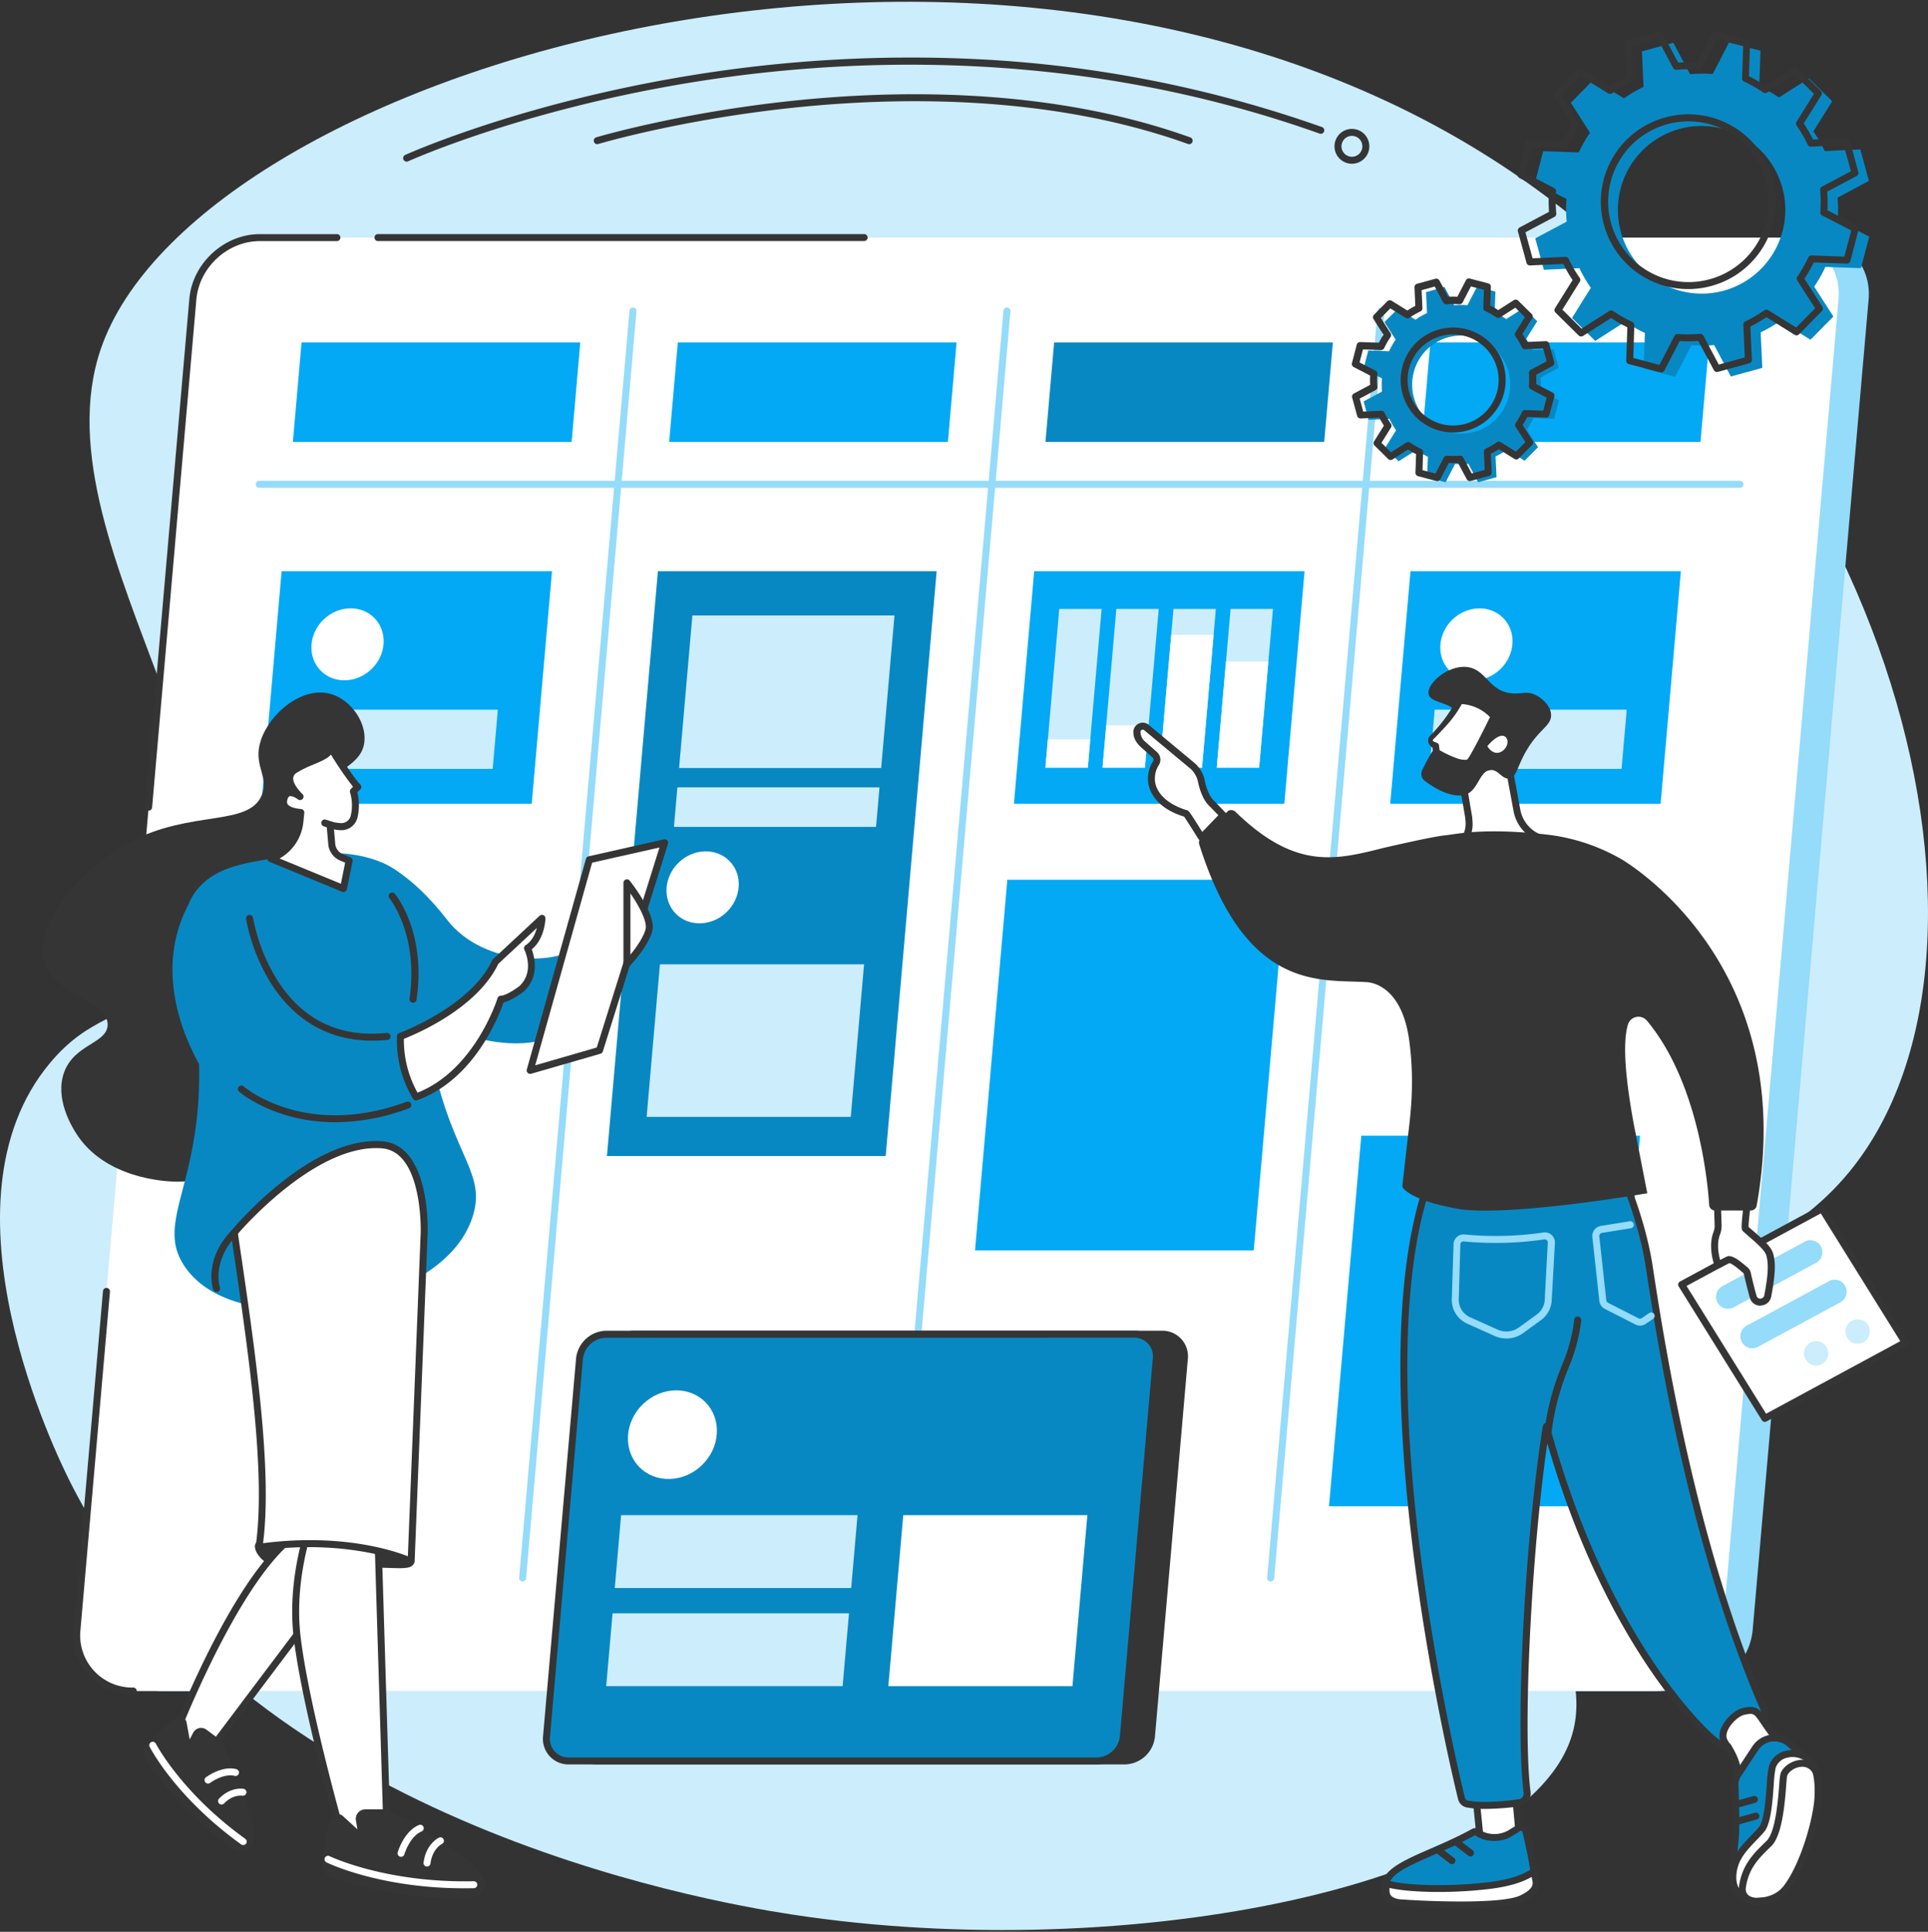 <svg width="525" height="526" fill="none" xmlns="http://www.w3.org/2000/svg"><rect width="100%" height="100%" fill="#333333" stroke="none"/><path d="M44.142 267.21C84.321 226.298 8.62 150.097 27.443 95.035 52.783 20.908 258.95-42.65 397.665 38.05c116.196 67.586 156.546 219.704 105.778 281.186-15.18 18.407-34.093 23.296-58.926 42.544-23.1 17.901-25.7 22.474-27.364 25.586-16.446 30.741 18.122 57.725 11.171 84.127-10.987 41.659-120.852 63.886-212.727 49.787-24.777-3.795-150.328-25.934-196.503-117.778-3.574-7.109-37.383-75.765-5.566-113.963 11.031-13.271 19.906-11.417 30.614-22.329Z" fill="#CCEDFB"/><path d="M493.507 64.698H78.971c-9.273 0-17.446 7.515-18.255 16.788L29.159 443.655c-.81 9.273 6.053 16.787 15.326 16.787h414.537c9.273 0 17.445-7.514 18.255-16.787l31.557-362.17c.803-9.272-6.054-16.787-15.327-16.787Z" fill="#95DBFA"/><path d="M485.314 64.698H70.777c-9.273 0-17.446 7.515-18.249 16.788L20.971 443.655c-.81 9.273 6.053 16.787 15.326 16.787h414.537c9.273 0 17.445-7.514 18.249-16.787l31.557-362.17c.809-9.272-6.053-16.787-15.326-16.787Z" fill="#fff"/><path d="M40.478 220.713h-.082a.93.93 0 0 1-.646-.335.94.94 0 0 1-.214-.696L51.554 81.404C52.4 71.669 61.042 63.75 70.75 63.75H91.79a.95.95 0 0 1 0 1.898H70.776c-8.792-.013-16.54 7.14-17.306 15.92L41.42 219.846a.94.94 0 0 1-.942.867ZM235.3 65.635H102.918a.949.949 0 1 1 0-1.898H235.3a.949.949 0 1 1 0 1.898ZM36.297 461.392a16.105 16.105 0 0 1-12.155-5.239 16.096 16.096 0 0 1-4.12-12.579l8.02-92.034a.952.952 0 1 1 1.898.165l-8.027 92.033a14.203 14.203 0 0 0 8.507 14.605 14.193 14.193 0 0 0 5.877 1.151.949.949 0 0 1 0 1.898Z" fill="#353535"/><path d="M473.804 132.816H70.589a.949.949 0 0 1 0-1.898h403.215a.948.948 0 1 1 0 1.898Z" fill="#95DBFA"/><path d="M244.156 430.606h-.089a.942.942 0 0 1-.86-1.025l30.045-344.97a.955.955 0 0 1 1.031-.867.951.951 0 0 1 .867 1.03l-30.039 344.94a.95.95 0 0 1-.955.892ZM345.993 430.606h-.082a.937.937 0 0 1-.821-.657.936.936 0 0 1-.039-.368l30.07-344.97a.955.955 0 0 1 1.031-.867.951.951 0 0 1 .867 1.03l-30.058 344.94a.955.955 0 0 1-.968.892ZM142.316 430.606h-.082a.945.945 0 0 1-.867-1.025l30.045-344.97a.95.95 0 0 1 1.031-.867.95.95 0 0 1 .867 1.03l-30.052 344.94a.944.944 0 0 1-.942.892Z" fill="#95DBFA"/><path d="M258.123 120.311h-75.904l2.359-27.053h75.898l-2.353 27.053Z" fill="#03A9F4"/><path d="M360.588 120.311h-75.904l2.359-27.053h75.904l-2.359 27.053Z" fill="#0888C2"/><path d="M155.658 120.311H79.754l2.36-27.053h75.897l-2.353 27.053ZM463.05 120.311h-75.898l2.353-27.053h75.904l-2.359 27.053ZM437.792 410.15h-75.897l8.792-100.921h75.904l-8.799 100.921ZM341.402 340.47h-75.898l8.792-100.927h75.898l-8.792 100.927ZM144.792 218.859h-73.62l5.516-63.336h73.626l-5.522 63.336Z" fill="#03A9F4"/><path d="M101.126 182.22c4.085-3.911 4.491-10.117.906-13.862-3.585-3.745-9.803-3.61-13.888.301-4.086 3.911-4.492 10.117-.907 13.862 3.585 3.745 9.803 3.61 13.889-.301Z" fill="#fff"/><path d="M134.159 209.353H81.867l1.404-16.111h52.292l-1.404 16.111Z" fill="#CCEDFB"/><path d="M452.189 218.859h-73.627l5.523-63.336h73.62l-5.516 63.336Z" fill="#03A9F4"/><path d="M408.52 182.229c4.086-3.911 4.492-10.118.907-13.862-3.585-3.745-9.803-3.611-13.889.3-4.085 3.911-4.491 10.118-.906 13.863 3.585 3.745 9.803 3.61 13.888-.301Z" fill="#fff"/><path d="M441.557 209.353h-52.291l1.404-16.111h52.285l-1.398 16.111Z" fill="#CCEDFB"/><path d="M241.177 314.783h-75.904l13.878-159.26h75.904l-13.878 159.26Z" fill="#0888C2"/><path d="M239.948 209.118h-55.03l3.618-41.532h55.03l-3.618 41.532ZM238.55 225.147h-55.03l.936-10.759h55.03l-.936 10.759Z" fill="#CCEDFB"/><path d="M197.821 248.389c4.086-3.911 4.491-10.117.907-13.862-3.585-3.745-9.804-3.61-13.889.301-4.086 3.911-4.491 10.117-.907 13.862 3.585 3.745 9.804 3.61 13.889-.301Z" fill="#fff"/><path d="M231.669 304.106h-55.587l3.618-41.539h55.587l-3.618 41.539Z" fill="#CCEDFB"/><path d="M349.725 218.859h-73.627l5.515-63.336h73.627l-5.515 63.336Z" fill="#03A9F4"/><path d="M296.216 209.024h-11.544l3.77-43.221h11.537l-3.763 43.221ZM311.76 209.024h-11.537l3.763-43.221h11.538l-3.764 43.221ZM327.315 209.024h-11.538l3.764-43.221h11.537l-3.763 43.221ZM342.862 209.024h-11.538l3.77-43.221h11.538l-3.77 43.221Z" fill="#CCEDFB"/><path d="M296.216 209.024h-11.544l.67-7.698h11.544l-.67 7.698ZM311.76 209.024h-11.537l1.005-11.538h11.538l-1.006 11.538ZM327.315 209.024h-11.538l3.15-36.162h11.538l-3.15 36.162ZM342.862 209.024h-11.538l2.518-28.888h11.537l-2.517 28.888Z" fill="#fff"/><path d="M76.314 309.887c-6.28 4.889-15.572 12.113-28.767 11.841-2.094-.044-19.134-.633-26.971-13.385-1.031-1.676-5.731-9.31-3.1-16.414 2.802-7.59 11.418-7.774 11.829-12.65.544-6.503-14.466-8.04-17.218-17.319-2.98-10.038 9.419-25.422 23.296-32.727 16.756-8.799 32.342-4.074 35.922-12.778 2.074-5.06-2.568-8.077-.253-14.959 2.473-7.331 11.518-15.08 19.513-12.385 5.06 1.72 9.147 7.47 8.672 12.695-.563 6.401-7.52 7.369-11.461 13.011-10.02 14.384 16.332 35.182 11.386 62.374-3.157 17.42-17.509 28.546-22.848 32.696Z" fill="#353535"/><path d="M103.915 234.85s7.996 2.846 17.838 15.598 32.012 13.46 39.179 4.7c7.167-8.761 6.382-11.177 6.382-11.177l2.619 7.508s-2.1 37.825-36.232 32c-7.021-1.202-17.078-3.435-21.24-7.072-15.971-14.055-8.546-41.557-8.546-41.557Z" fill="#0888C2"/><path d="M118.581 292.492c-7.666-31.253 2.05-44.422-8.944-54.081-10.057-8.856-27.483-5.978-35.023-4.738-8.552 1.404-15.636 2.568-20.456 7.995a14.928 14.928 0 0 0-2.809 4.555c-9.21 17.331-1.746 35.232 2.86 43.499.758 33.145-12.367 43.107-3.726 55.384 9.355 13.284 32.486 12.651 44.631 9.982 4.263-.93 28.148-6.68 33.607-23.891 3.573-11.284-4.504-15.712-10.14-38.705Z" fill="#0888C2"/><path d="M109.054 282.195s19.697-7.18 25.852-20.311l12.682-11.816s-.183 5.693-3.947 8.097c0 0 3.232 6.509-1.537 11 0 0-3.58 2.846-5.693 2.897 0 0-6.243 20.513-23.106 26.623a29.997 29.997 0 0 1-4.251-16.49Z" fill="#fff"/><path d="M113.284 299.634a.933.933 0 0 1-.791-.43 30.63 30.63 0 0 1-4.39-17.078.954.954 0 0 1 .633-.842c.196-.069 19.412-7.204 25.301-19.823a.966.966 0 0 1 .215-.291l12.682-11.816a.951.951 0 0 1 1.45.192.948.948 0 0 1 .144.529c0 .24-.221 5.598-3.732 8.406.728 1.974 2.17 7.382-2.049 11.386l-.063.051c-.355.278-3.264 2.53-5.579 3.017-1.189 3.51-7.806 20.962-23.505 26.648a.922.922 0 0 1-.316.051Zm-3.309-16.775a29.384 29.384 0 0 0 3.72 14.656c15.661-6.192 21.727-25.529 21.79-25.731a.96.96 0 0 1 .886-.671c1.309-.031 3.795-1.638 5.111-2.663 4.149-3.947 1.423-9.627 1.309-9.867a.953.953 0 0 1 .342-1.221c1.739-1.101 2.619-3.081 3.061-4.706l-10.512 9.798c-5.782 12.088-22.291 19.071-25.707 20.405ZM91.299 305.567c-16.56 0-26.086-8.223-26.212-8.337a.947.947 0 0 1-.076-1.341.952.952 0 0 1 1.34-.075c.165.145 16.788 14.415 44.474 4.143a.944.944 0 0 1 .673.089.946.946 0 0 1-.04 1.688 57.82 57.82 0 0 1-20.16 3.833ZM101.36 283.353c-14.46 0-22.879-8.223-27.49-15.491a50.825 50.825 0 0 1-6.863-17.647.96.96 0 1 1 1.898-.291 49.772 49.772 0 0 0 6.616 16.971c6.901 10.835 16.927 15.667 29.786 14.358a.956.956 0 0 1 1.044.854.956.956 0 0 1-.854 1.044 44.172 44.172 0 0 1-4.137.202Z" fill="#353535"/><path d="m160.478 234.091-16.111 57.358 18.888-5.459 17.742-56.516-20.519 4.617Z" fill="#fff"/><path d="M144.365 292.398a.95.95 0 0 1-.911-1.208l16.105-57.358a.96.96 0 0 1 .708-.671l20.519-4.617a.97.97 0 0 1 .911.284.937.937 0 0 1 .203.924l-17.743 56.523a.947.947 0 0 1-.632.632l-18.888 5.459a.96.96 0 0 1-.272.032Zm16.87-57.51-15.497 55.176 16.762-4.845 17.078-54.461-18.343 4.13Z" fill="#353535"/><path d="M170.711 262.479s4.851-5.104 5.971-9.153c1.12-4.048-5.971-12.954-5.971-12.954v22.107Z" fill="#fff"/><path d="M170.714 263.428a.98.98 0 0 1-.347-.07.954.954 0 0 1-.601-.879v-22.107a.955.955 0 0 1 1.695-.595c.753.949 7.356 9.419 6.142 13.808-1.177 4.226-5.997 9.33-6.199 9.545a.947.947 0 0 1-.69.298Zm.949-20.178v16.686c1.461-1.79 3.467-4.542 4.112-6.863.575-2.106-1.797-6.458-4.112-9.823ZM112.461 273.011h-.139a.955.955 0 0 1-.803-1.082c2.53-17.458-5.396-27.249-5.472-27.344a.954.954 0 0 1 1.48-1.208c.355.423 8.571 10.544 5.896 28.837a.951.951 0 0 1-.962.797ZM112.72 425.147c0 3.72-8.647.222-19.52 2.625-15.814 3.492-23.79-3.048-23.79-6.761s11.885-2.594 23.062-2.594c11.177 0 20.248 3.011 20.248 6.73Z" fill="#353535"/><path d="M103.34 415.273 55.438 478.9l-7.641-6.762s19.874-51.539 37.32-56.536l12.998-7.925 5.225 7.596Z" fill="#fff"/><path d="M55.44 479.849a.929.929 0 0 1-.633-.241l-7.634-6.755a.967.967 0 0 1-.26-1.057c.816-2.112 20.134-51.798 37.845-57.067l12.89-7.862a.94.94 0 0 1 1.265.272l5.207 7.59a.964.964 0 0 1 0 1.107l-47.921 63.633a.947.947 0 0 1-.633.373l-.126.007Zm-6.515-7.977 6.376 5.636 46.87-62.26-4.307-6.325-12.233 7.457a.908.908 0 0 1-.228.101c-15.826 4.555-34.17 49.585-36.478 55.391Z" fill="#353535"/><path d="M87.055 408.12s-8.502 18.014-6.123 37.762c2.378 19.748 12.24 54.17 12.24 54.17h12.239l-2.878-94.247-15.478 2.315Z" fill="#fff"/><path d="M105.409 501.001h-12.24a.95.95 0 0 1-.91-.684c-.095-.348-9.905-34.726-12.271-54.322-2.385-19.792 6.123-38.097 6.205-38.28a.962.962 0 0 1 .721-.538l15.478-2.296a.918.918 0 0 1 .747.209.929.929 0 0 1 .341.695l2.878 94.248a.964.964 0 0 1-.265.689.956.956 0 0 1-.684.279Zm-11.518-1.898h10.544l-2.821-92.192-13.916 2.069c-1.265 2.909-7.938 19.267-5.831 36.788 2.17 17.919 10.626 48.382 12.024 53.335Z" fill="#353535"/><path d="M131.241 510.622c-3.194-4.719-15.18-12.309-26.054-17.958H99.45a2.585 2.585 0 0 0-1.958.918 2.588 2.588 0 0 0-.572 2.087l.411 2.441-3.947-3.618a2.06 2.06 0 0 0-2.843.038c-.25.245-.434.55-.534.886-.918 3.048-2.1 7.913-2.006 12.555a3.47 3.47 0 0 0 2.075 3.106c4.194 1.847 21.013 6.496 38.047 5.769a3.971 3.971 0 0 0 1.992-.638 3.99 3.99 0 0 0 1.809-3.609 3.984 3.984 0 0 0-.683-1.977Z" fill="#353535"/><path d="M126.503 514.151c-22.872 0-36.902-6.718-37.509-7.015a.96.96 0 0 1-.547-.536.947.947 0 0 1 .61-1.262.956.956 0 0 1 .76.096c.151.07 15.3 7.306 39.172 6.794a.948.948 0 1 1 .038 1.897c-.86.019-1.702.026-2.524.026ZM109.201 505.581a.956.956 0 0 1-.911-1.215c.069-.228 1.682-5.693 5.769-7.445a.936.936 0 0 1 .726-.008.939.939 0 0 1 .52.508.943.943 0 0 1 .008.726.96.96 0 0 1-.508.52c-3.27 1.398-4.675 6.18-4.687 6.224a.953.953 0 0 1-.917.69ZM116.283 508.224h-.12a.942.942 0 0 1-.822-1.062c.632-5.061 4.029-6.731 4.174-6.8a.95.95 0 0 1 1.311 1.165.951.951 0 0 1-.482.543c-.12.063-2.625 1.366-3.125 5.332a.941.941 0 0 1-.936.822Z" fill="#fff"/><path d="m60.213 473.942-3.992-2.979a2.426 2.426 0 0 0-2-.423 2.44 2.44 0 0 0-1.617 1.251l-.956 1.828-.847-4.655a1.894 1.894 0 0 0-2.101-1.53c-.318.04-.62.159-.879.347a38.31 38.31 0 0 0-8.134 7.862 3.1 3.1 0 0 0-.183 3.34c2.005 3.574 11.53 15.946 24.105 24.593a3.567 3.567 0 0 0 5.58-2.777c.259-5.085-4.22-16.952-8.976-26.857Z" fill="#353535"/><path d="M66.219 502.38a.944.944 0 0 1-.55-.177c-17.711-12.746-24.631-26.016-24.916-26.567a.949.949 0 1 1 1.689-.866c.07.133 7.002 13.435 24.333 25.896a.947.947 0 0 1-.556 1.72v-.006ZM56.655 485.637a.93.93 0 0 1-.76-.373.957.957 0 0 1 .184-1.335c.177-.127 4.308-3.201 8.223-2.239a.952.952 0 0 1 .623.418.94.94 0 0 1 .126.74.95.95 0 0 1-1.198.682c-3.043-.746-6.585 1.898-6.623 1.898a.958.958 0 0 1-.575.209ZM60.289 491.33a.942.942 0 0 1-.633-.266.95.95 0 0 1 0-1.341c3.207-3.302 6.598-2.676 6.743-2.644a.95.95 0 0 1-.367 1.86c-.114 0-2.568-.418-5.01 2.106a.968.968 0 0 1-.733.285ZM70.514 421.289c2.966-20.279-1.898-53.006-6.737-85.67 0 0 21.21-25.365 40.217-23.898 12.284.943 11.487 23.898 11.487 23.898l-3.524 89.528s-15.813-7.445-41.443-3.858Z" fill="#fff"/><path d="M111.956 426.097a1.029 1.029 0 0 1-.405-.089c-.152-.076-15.889-7.28-40.88-3.795a.94.94 0 0 1-.804-.272.933.933 0 0 1-.265-.803c2.928-20.033-1.949-52.994-6.66-84.867l-.077-.532a.962.962 0 0 1 .209-.746c.88-1.056 21.74-25.751 41.013-24.239 13.049 1.006 12.398 23.904 12.366 24.878l-3.548 89.535a.945.945 0 0 1-.456.771.925.925 0 0 1-.493.159Zm-27.54-6.743c13.991 0 23.346 3.093 26.648 4.39l3.492-88.163c0-.215.632-22.05-10.614-22.917-17.16-1.328-36.611 20.336-39.135 23.246v.101c4.636 31.368 9.431 63.779 6.825 84.178a99.324 99.324 0 0 1 12.758-.835h.026Z" fill="#353535"/><path d="M58.95 351.767a.956.956 0 0 1-.898-.632c-.107-.329-2.65-8.135 5.06-16.162a.949.949 0 0 1 1.345-.028.95.95 0 0 1 .028 1.344c-6.907 7.198-4.636 14.163-4.617 14.232a.952.952 0 0 1-.268 1.022.95.95 0 0 1-.32.186c-.107.03-.218.043-.33.038Z" fill="#353535"/><path d="M97.41 214.28c-2.575-2.663-7.515-11.082-7.508-10.797.063 2.783-5.693 3.567-9.615 6.123-3.922 2.555 1.442 7.331 1.442 7.331s-3.858-3.068-4.497 1.037c-.373 2.378 2.435 3.106 4.687 3.283-.076.721-.164 1.6-.266 2.568a11.787 11.787 0 0 1-7.97 9.962l19.824 8.173 1.544-7.641-2.025-.835a4.434 4.434 0 0 1-2.694-3.441l-.48-5.459c.993.29 2.02.458 3.054.5a3.59 3.59 0 0 0 3.555-3.005 13.197 13.197 0 0 0-.26-6.585l1.209-1.214Z" fill="#fff"/><path d="M93.53 242.895a1.01 1.01 0 0 1-.361-.069l-19.798-8.172a.956.956 0 0 1-.59-.909.952.952 0 0 1 .647-.869 10.854 10.854 0 0 0 7.33-9.159l.165-1.632c-1.898-.272-3.232-.885-3.978-1.828a3.05 3.05 0 0 1-.633-2.441c.221-1.449.835-2.379 1.822-2.765.23-.089.474-.144.72-.164a5.581 5.581 0 0 1-.91-3.163 3.748 3.748 0 0 1 1.84-2.897 29.139 29.139 0 0 1 4.808-2.359c2.264-.943 4.428-1.834 4.377-2.954a.971.971 0 0 1 .677-.936c.733-.222.79-.133 2.252 2.182 1.568 2.48 4.49 7.091 6.211 8.856a.947.947 0 0 1 0 1.328l-.803.816c.53 2.129.568 4.35.114 6.496a4.524 4.524 0 0 1-4.479 3.795 10.105 10.105 0 0 1-1.999-.228l.361 4.156a3.487 3.487 0 0 0 2.113 2.644l2.024.835a.954.954 0 0 1 .569 1.063l-1.55 7.59a.957.957 0 0 1-.48.633.948.948 0 0 1-.45.151Zm-17.408-9.146 16.705 6.882 1.158-5.75-1.297-.531a5.395 5.395 0 0 1-3.27-4.175l-.487-5.522a.95.95 0 0 1 .335-.809.961.961 0 0 1 .854-.19c.908.275 1.848.433 2.796.468a2.645 2.645 0 0 0 2.638-2.233 12.226 12.226 0 0 0-.228-6.11.947.947 0 0 1 .228-.968l.575-.582a90.452 90.452 0 0 1-5.832-8.482l-.177-.285c-1 1.151-2.859 1.898-4.794 2.726a27.677 27.677 0 0 0-4.491 2.202 1.858 1.858 0 0 0-.993 1.454c-.12 1.601 1.847 3.745 2.53 4.371a.95.95 0 0 1-1.221 1.449c-.601-.468-1.765-1.069-2.334-.842-.405.159-.576.873-.633 1.266a1.178 1.178 0 0 0 .215.974c.506.632 1.816 1.081 3.612 1.22a.945.945 0 0 1 .848 1.044l-.26 2.568a12.793 12.793 0 0 1-6.477 9.855Z" fill="#353535"/><path d="M89.876 225.52a1.01 1.01 0 0 1-.303-.05l-1.449-.494a.935.935 0 0 1-.542-.486.95.95 0 0 1 .447-1.271.956.956 0 0 1 .728-.039l1.448.493a.953.953 0 0 1 .63 1.056.947.947 0 0 1-.94.791h-.019Z" fill="#353535"/><path d="m412.31 484.827 1.72 18.413a.878.878 0 0 1-.155.668.89.89 0 0 1-.585.357l-9.102.563a.776.776 0 0 1-.784-.74l-1.689-16.737 10.595-2.524Z" fill="#fff"/><path d="M404.142 505.776a1.726 1.726 0 0 1-1.682-1.569l-1.689-16.755a.94.94 0 0 1 .721-1.019l10.595-2.53a.944.944 0 0 1 .403-.01.948.948 0 0 1 .369.162.946.946 0 0 1 .392.683l1.727 18.413a1.932 1.932 0 0 1-.437 1.442 1.666 1.666 0 0 1-1.195.633l-9.096.569-.108-.019Zm-1.404-17.711 1.594 15.814 8.748-.544-1.619-17.319-8.723 2.049Z" fill="#353535"/><path d="M415.464 498.471c.633 2.176 1.898 8.305 2.41 12.018a4.616 4.616 0 0 1-3.346 5.111c-6.325 1.714-21.342 1.638-33.872 2.195-.86.038-2.442-.386-3.163-2.473-2.384-7.085 10.753-9.28 23.802-16.484a.74.74 0 0 1 .804.038l.563.385c2.264 1.449 6.028 1.449 8.33.057l2.6-1.568a1.257 1.257 0 0 1 1.114-.101 1.267 1.267 0 0 1 .758.822Z" fill="#0888C2"/><path d="M380.548 518.718a4.2 4.2 0 0 1-3.934-3.119c-1.942-5.762 4.598-8.608 12.872-12.214 3.498-1.518 7.457-3.245 11.385-5.408a1.72 1.72 0 0 1 1.822.101c.139.101.31.222.519.354a7.702 7.702 0 0 0 7.325.051l2.599-1.569a2.16 2.16 0 0 1 1.948-.164 2.22 2.22 0 0 1 1.316 1.467c.633 2.271 1.898 8.426 2.435 12.113a5.564 5.564 0 0 1-4.035 6.161c-4.795 1.303-14.2 1.582-24.163 1.898-3.302.101-6.717.202-9.918.348l-.171-.019Zm21.108-19.021c-3.954 2.176-7.919 3.903-11.424 5.434-8.438 3.669-13.15 5.939-11.834 9.861.632 1.803 1.897 1.841 2.201 1.828 3.219-.145 6.641-.247 9.956-.348 9.406-.278 19.14-.569 23.714-1.815a3.666 3.666 0 0 0 2.656-4.055c-.512-3.529-1.777-9.677-2.384-11.879a.302.302 0 0 0-.19-.208.293.293 0 0 0-.266 0l-2.593 1.575c-2.613 1.575-6.8 1.543-9.33-.076-.184-.101-.348-.215-.506-.317Z" fill="#353535"/><path d="M418.255 512.134v.132c.335 2.315-1.854 3.732-3.941 4.719-6.205 2.929-31.253 1.265-32.221 1.183h-.044c-.31 0-3.492 0-4.428-1.98a3.467 3.467 0 0 1-.228-.923 4.692 4.692 0 0 1 .082-1.594.753.753 0 0 1 .341-.49.752.752 0 0 1 .589-.092c4.649 1.195 15.51 1.587 26.358.392 7.211-.803 10.342-2.385 12.018-3.384a.754.754 0 0 1 .706-.04.756.756 0 0 1 .433.558c.126.437.227.956.335 1.519Z" fill="#fff"/><path d="M397.824 519.66c-7.337 0-14.377-.449-15.769-.543-.633 0-4.118-.057-5.256-2.531a4.214 4.214 0 0 1-.31-1.189 5.527 5.527 0 0 1 .101-1.897 1.735 1.735 0 0 1 .778-1.101c.193-.121.409-.201.634-.235a1.67 1.67 0 0 1 .675.033c4.282 1.1 14.858 1.606 26.016.366 6.838-.752 9.912-2.213 11.633-3.251a1.712 1.712 0 0 1 2.192.423c.168.213.284.462.338.728l.303 1.525v.164c.494 3.384-3.118 5.061-4.472 5.693-2.966 1.423-10.044 1.815-16.863 1.815Zm-15.775-2.441h.145c8.856.601 26.971 1.145 31.728-1.094 2.53-1.209 3.605-2.36 3.409-3.732l-.265-1.354c-1.898 1.113-5.257 2.606-12.177 3.378-11.221 1.265-21.936.74-26.496-.367-.057.36-.057.727 0 1.088.021.216.07.429.145.632.538 1.164 2.53 1.449 3.53 1.43l-.019.019ZM400.423 505.486a.93.93 0 0 1-.576-.196l-3.795-2.91a.951.951 0 0 1-.4-.633.942.942 0 0 1 .184-.725.95.95 0 0 1 1.032-.331.956.956 0 0 1 .335.184l3.796 2.909a.956.956 0 0 1 .321 1.057.946.946 0 0 1-.897.645ZM395.374 507.567a.967.967 0 0 1-.575-.19l-3.321-2.53a.941.941 0 0 1-.42-.631.952.952 0 0 1 .467-.993.945.945 0 0 1 .754-.078c.124.04.239.104.337.19l3.327 2.53a.952.952 0 0 1 .331 1.059.944.944 0 0 1-.9.649v-.006Z" fill="#353535"/><path d="M479.838 464.244c-20.241-47.035-28.578-105.677-30.836-119.922-2.429-15.3-9.652-29.817-9.652-29.817l-31.703 2.644s-.443-1.151.576 5.554l-20.026 1.48c-16.585 52.259 6.958 154.23 9.779 165.508a2.057 2.057 0 0 0 1.619 1.518c4.295.804 10.576.139 14.061-.354a2.534 2.534 0 0 0 2.176-2.872c-2.245-17.495.304-68.864 5.225-99.535 16.566 60.869 44.91 84.696 44.91 84.696a17.92 17.92 0 0 0 2.682 1.948c1.961.955 2.903 1.765 5.168 1.265 5.642-1.233 8.317-6.78 6.021-12.113Z" fill="#0888C2"/><path d="M404.432 492.532a27.645 27.645 0 0 1-5.016-.392 3.018 3.018 0 0 1-2.365-2.214c-.279-1.1-27.402-110.44-9.76-166.027a.941.941 0 0 1 .835-.632l18.976-1.405c-.791-5.243-.684-5.439.208-5.693.184-.053.379-.053.563 0l31.399-2.58a.943.943 0 0 1 .924.525c.076.145 7.318 14.826 9.741 30.089l.449 2.904c2.789 17.951 11.278 72.583 30.323 116.797a10.021 10.021 0 0 1-.12 8.539 9.405 9.405 0 0 1-2.721 3.185 9.41 9.41 0 0 1-3.832 1.692c-2.239.493-3.485-.158-4.934-.911a20.461 20.461 0 0 0-.854-.43 17.971 17.971 0 0 1-2.884-2.087c-.266-.222-27.433-23.556-44.031-80.914-4.345 30.134-6.723 78.086-4.56 94.918a3.528 3.528 0 0 1-2.986 3.934 70.39 70.39 0 0 1-9.355.702Zm-15.522-167.45c-17.079 55.271 9.709 163.295 9.981 164.383a1.097 1.097 0 0 0 .879.809c4.182.791 10.412.114 13.752-.354a1.606 1.606 0 0 0 1.366-1.815c-2.328-18.148.361-69.446 5.231-99.808a.944.944 0 0 1 .886-.797.976.976 0 0 1 .967.696c16.282 59.831 44.341 83.988 44.626 84.222a16.325 16.325 0 0 0 2.485 1.834c.323.158.633.31.892.456 1.392.721 2.094 1.088 3.656.74a7.597 7.597 0 0 0 5.269-3.89 8.104 8.104 0 0 0 .064-6.958c-19.116-44.41-27.655-99.219-30.451-117.234-.17-1.107-.322-2.075-.455-2.897-2.106-13.283-7.938-26.13-9.279-28.964l-30.229 2.53c.063.703.228 2.037.633 4.536a.941.941 0 0 1-.199.735.955.955 0 0 1-.674.353l-19.4 1.423Z" fill="#353535"/><path d="M421.228 393.154h-.057a.95.95 0 0 1-.892-1.006 70.687 70.687 0 0 1 5.415-21.291 44.791 44.791 0 0 0 2.979-11.557.956.956 0 0 1 1.897.253 46.706 46.706 0 0 1-3.112 12.05 69.833 69.833 0 0 0-5.237 20.659.952.952 0 0 1-.993.892Z" fill="#353535"/><path d="M410.194 364.449a7.717 7.717 0 0 1-3.163-.676l-7.54-3.378a7.093 7.093 0 0 1-4.162-6.73l.475-14.903a2.719 2.719 0 0 1 .933-1.975 2.731 2.731 0 0 1 2.084-.656c7.152.679 14.36.497 21.468-.544a2.696 2.696 0 0 1 2.227.683 2.718 2.718 0 0 1 .892 2.17l-.88 15.63a7.093 7.093 0 0 1-2.922 5.382l-4.877 3.543a7.727 7.727 0 0 1-4.535 1.454Zm-11.702-26.439a.82.82 0 0 0-.544.208.836.836 0 0 0-.291.601l-.43 14.903a5.19 5.19 0 0 0 3.061 4.927l7.534 3.39a5.856 5.856 0 0 0 5.838-.632l4.877-3.549a5.195 5.195 0 0 0 2.094-3.915l.835-15.605a.837.837 0 0 0-.949-.872 91.5 91.5 0 0 1-21.943.55l-.082-.006ZM446.567 360.933c-.44 0-.874-.106-1.265-.31l-8.299-4.238a2.769 2.769 0 0 1-1.499-2.182l-1.897-17.357a2.774 2.774 0 0 1 2.334-3.049l7.837-1.265a.97.97 0 0 1 .968.448.953.953 0 0 1 .114.727.96.96 0 0 1-.785.723l-7.837 1.265a.881.881 0 0 0-.74.974l1.898 17.357a.877.877 0 0 0 .48.695l8.293 4.238a.875.875 0 0 0 .904-.063l1.98-1.347a.951.951 0 0 1 1.086-.044.942.942 0 0 1 .421.621.95.95 0 0 1-.444.991l-1.961 1.335a2.702 2.702 0 0 1-1.588.481Z" fill="#95DBFA"/><path d="M473.871 485.295c-1.107-5.56-1.588-6.705-4.238-10.987-1.973-3.163 2.821-7.989 5.263-8.356 4.073-.841 3.422.456 8.077 6.452l3.644 4.51s-11.778 13.233-12.746 8.381Z" fill="#fff"/><path d="M474.94 487.3a1.92 1.92 0 0 1-.512-.063 2.08 2.08 0 0 1-1.487-1.759c-1.1-5.528-1.587-6.584-4.117-10.671-.804-1.265-.81-2.884 0-4.585 1.144-2.467 3.921-4.903 5.952-5.206 3.624-.753 4.364.322 6.325 3.2a61.695 61.695 0 0 0 2.619 3.606l3.637 4.497a.956.956 0 0 1 0 1.227c-2.132 2.398-8.988 9.754-12.417 9.754Zm1.727-20.64a8.693 8.693 0 0 0-1.581.234c-1.316.203-3.618 2.082-4.567 4.137-.513 1.107-.538 2.05-.082 2.79 2.77 4.465 3.257 5.737 4.364 11.297a.63.63 0 0 0 .114.297c.904.462 5.497-3.061 10.456-8.52l-3.163-3.878a72.065 72.065 0 0 1-2.688-3.713c-1.373-2.011-1.803-2.644-2.853-2.644Z" fill="#353535"/><path d="M474.941 487.3a1.928 1.928 0 0 1-.513-.063 2.074 2.074 0 0 1-1.486-1.759c-.974-4.883-1.265-6.161-3.22-9.425a.952.952 0 0 1 .34-1.285.952.952 0 0 1 1.292.318c2.1 3.517 2.448 4.978 3.447 10.019a.64.64 0 0 0 .114.297c.905.462 5.497-3.061 10.456-8.52l-2.948-3.612a38.481 38.481 0 0 1-2.922-4.333.943.943 0 0 1 .019-1.084.949.949 0 0 1 1.607.11 37.84 37.84 0 0 0 2.783 4.124l3.447 4.226a.955.955 0 0 1 0 1.265c-2.132 2.365-8.988 9.722-12.416 9.722Z" fill="#353535"/><path d="m473.229 483.208 4.719-7.147a6.33 6.33 0 0 1 4.621-2.825 6.317 6.317 0 0 1 5.113 1.787l5.396 4.554s1.031 3.125.708 5.149a42.947 42.947 0 0 1-2.897 10.121c-2.53 5.693-9.437 17.198-11.91 21.234-.513.841-1.809 1.676-2.708 1.265a12.569 12.569 0 0 1-3.251-2.353c-1.657-1.562-1.1-8.855-.512-13.96.386-3.258.101-11.582-.038-15.01a4.67 4.67 0 0 1 .759-2.815Z" fill="#0888C2"/><path d="M476.775 518.383a2.237 2.237 0 0 1-.911-.196 13.23 13.23 0 0 1-3.51-2.53c-.974-.918-2.119-3.448-.804-14.757.374-3.163.095-11.462-.044-14.865a5.626 5.626 0 0 1 .93-3.352l4.719-7.148a7.264 7.264 0 0 1 8.452-2.885 7.278 7.278 0 0 1 2.706 1.67l5.579 4.7.082.26c.044.132 1.1 3.371.74 5.597a44.06 44.06 0 0 1-2.967 10.317c-2.492 5.693-9.197 16.819-11.967 21.348a3.911 3.911 0 0 1-3.005 1.841Zm6.477-44.227h-.563a5.375 5.375 0 0 0-3.934 2.397l-4.731 7.186a3.722 3.722 0 0 0-.633 2.233c.139 3.447.424 11.834.032 15.181-1.265 10.822-.152 12.802.221 13.156a11.68 11.68 0 0 0 2.986 2.182c.303.133 1.151-.322 1.511-.91 2.145-3.505 9.337-15.384 11.848-21.114a42.003 42.003 0 0 0 2.834-9.862c.215-1.334-.298-3.472-.595-4.427l-5.237-4.428a5.364 5.364 0 0 0-3.739-1.594Z" fill="#353535"/><path d="M472.662 492.31a.946.946 0 0 1-.95-.821.945.945 0 0 1 .697-1.045l5.06-1.404a.95.95 0 1 1 .506 1.834l-5.06 1.398a.867.867 0 0 1-.253.038ZM473.046 496.858a.954.954 0 0 1-.617-.238.954.954 0 0 1-.166-1.228.95.95 0 0 1 .53-.394l5.06-1.404a.951.951 0 0 1 1.221 1.03.954.954 0 0 1-.715.798l-5.06 1.404a.87.87 0 0 1-.253.032Z" fill="#353535"/><path d="M478.191 517.7a4.418 4.418 0 0 1-1.455-.24c-1.511-.525-5.307-1.658-4.883-7.123.443-5.661 4.725-8.545 7.85-12.258 2.391-2.834 2.15-14.688 2.903-17.009 1.341-4.162 7.388-4.788 10.431-1.493 1.897 2.081 2.15 6.604 1.961 9.925-.323 6.255-3.966 18.621-8.584 24.599-2.226 2.922-5.693 3.599-8.223 3.599Z" fill="#fff"/><path d="M478.191 518.649c-.6 0-1.196-.098-1.765-.291l-.132-.045c-1.601-.55-5.851-2.011-5.383-8.045.36-4.694 3.162-7.591 5.819-10.361.765-.791 1.55-1.607 2.252-2.442 1.373-1.632 1.815-7.59 2.113-11.518.061-1.74.272-3.471.632-5.174a6.115 6.115 0 0 1 4.693-4.074 7.847 7.847 0 0 1 7.344 2.233c2.303 2.53 2.372 7.729 2.208 10.626-.336 6.022-3.935 18.812-8.792 25.125-2.663 3.447-6.75 3.966-8.989 3.966Zm9.887-40.236c-.426 0-.85.046-1.265.139a4.276 4.276 0 0 0-3.302 2.809 32.306 32.306 0 0 0-.519 4.725c-.348 4.681-.784 10.5-2.53 12.606-.74.879-1.55 1.721-2.334 2.53-2.53 2.663-4.984 5.174-5.294 9.191-.355 4.573 2.53 5.566 4.111 6.104l.133.044a3.43 3.43 0 0 0 1.145.19c1.897 0 5.307-.424 7.464-3.226 4.636-6.028 8.071-18.286 8.4-24.074.246-4.428-.38-7.787-1.714-9.235a5.854 5.854 0 0 0-4.27-1.803h-.025Z" fill="#353535"/><path d="M478.194 518.648a4.904 4.904 0 0 1-3.719-1.587 4.124 4.124 0 0 1-.955-3.346c.822-6.003 4.054-9.115 7.47-12.417 2.53-2.41 3.163-11.189 3.511-15.415.038-.937.138-1.871.297-2.796.519-1.897 2.853-3.618 5.307-3.883a5.056 5.056 0 0 1 5.262 2.827.946.946 0 0 1-.375 1.319.932.932 0 0 1-.365.106.933.933 0 0 1-.707-.235.96.96 0 0 1-.229-.304 3.192 3.192 0 0 0-1.387-1.479 3.192 3.192 0 0 0-1.997-.349c-1.821.196-3.403 1.473-3.681 2.53-.063.24-.152 1.36-.234 2.441-.373 4.801-1.063 13.726-4.086 16.636-3.308 3.194-6.174 5.958-6.908 11.31a2.226 2.226 0 0 0 .513 1.84 2.981 2.981 0 0 0 2.283.936c.544 0 1.087-.036 1.626-.107a.953.953 0 0 1 .953.472.965.965 0 0 1 .094.726.952.952 0 0 1-.447.58.967.967 0 0 1-.353.12c-.622.063-1.248.089-1.873.075Z" fill="#353535"/><path d="M397.527 229.461s3.207-1.506 2.441-6.718a.182.182 0 0 1 0-.057l-2.062-11.98 12.714-3.289 2.442 13.169a9.96 9.96 0 0 0 6.072 7.515 19.6 19.6 0 0 0 2.777.828c1.088.241 1.619 1.266.354 2.227-6.749 5.123-18.343 3.131-24.365 1.265-1.708-.544-1.936-2.138-.373-2.96Z" fill="#fff"/><path d="M410.512 235.331a46.917 46.917 0 0 1-12.891-2.012 2.738 2.738 0 0 1-2.119-2.239 2.595 2.595 0 0 1 1.55-2.486h.038c.12-.063 2.53-1.353 1.898-5.724a.825.825 0 0 1 0-.222l-2.031-11.796a.942.942 0 0 1 .702-1.076l12.708-3.289a.914.914 0 0 1 .746.12.928.928 0 0 1 .424.633l2.442 13.169a9.053 9.053 0 0 0 5.49 6.8c.857.326 1.737.59 2.631.791.422.067.816.255 1.134.54.318.285.548.655.663 1.066.082.386.145 1.379-1.069 2.296-3.46 2.619-7.983 3.429-12.316 3.429Zm-12.574-5.061c-.348.19-.563.437-.544.633.019.196.265.449.784.632 2.619.81 16.041 4.536 23.511-1.132.279-.215.354-.367.361-.405a.987.987 0 0 0-.348-.145 19.557 19.557 0 0 1-2.91-.873 10.96 10.96 0 0 1-6.667-8.223l-2.245-12.17-10.886 2.809 1.898 11.126a.902.902 0 0 1 0 .284c.765 5.428-2.524 7.287-2.929 7.464h-.025Z" fill="#353535"/><path d="M399.638 181.641c5.06.69 5.763 6.446 11.829 7.123 2.776.31 4.174-.728 6.635.461 1.632.785 4.004 2.682 4.244 5.187.31 3.195-3.163 3.884-6.736 10.032-2.499 4.32-2.651 7.211-4.637 7.521-1.986.31-2.91-2.473-5.13-2.296-2.878.234-3.251 5.06-6.287 6.496-1.898.905-5.914.715-11.569-3.536a2.389 2.389 0 0 1-.702-2.973c.632-1.322 1.486-2.979 2.416-4.503 4.428-7.249 7.559-8.476 6.958-10.696-.949-3.41-7.167-2.777-7.647-5.523-.513-2.846 5.42-8.007 10.626-7.293Z" fill="#353535"/><path d="m407.876 196.449-1.348-.708s-4.377 9.184-6.085 11.537c-1.707 2.353-9.361-2.429-9.361-2.429l-.19-1.695-.917-.633a1.11 1.11 0 0 1-.5-.828 1.116 1.116 0 0 1 .323-.911c1.847-1.841 5.762-6.009 7.666-10.07a12.32 12.32 0 0 1 10.412 5.737Z" fill="#fff"/><path d="M408.615 197.088c-.405.015-.811 0-1.214-.044a4.34 4.34 0 0 1-1.266-.436l1.329-.443a289.28 289.28 0 0 1-2.53 5.256 87.762 87.762 0 0 1-2.777 5.187c-.266.436-.513.848-.86 1.322-.253.33-.586.59-.968.753a3.201 3.201 0 0 1-1.025.24 8.173 8.173 0 0 1-3.257-.582 29.778 29.778 0 0 1-5.402-2.676.93.93 0 0 1-.437-.702c-.05-.569-.133-1.132-.158-1.701l.411.677c-.259-.203-.499-.437-.74-.665l-.101-.094a1.747 1.747 0 0 1-.152-.146 2.137 2.137 0 0 1-.253-.316 2.114 2.114 0 0 1-.291-.734 1.818 1.818 0 0 1 .342-1.48l.133-.145.088-.095.171-.177.335-.348a38.788 38.788 0 0 0 2.568-2.942 37.106 37.106 0 0 0 2.271-3.162 24.596 24.596 0 0 0 1.86-3.315.924.924 0 0 1 .797-.544c.577-.019 1.154.009 1.727.082.551.072 1.098.175 1.638.31a12.875 12.875 0 0 1 5.8 3.163c.403.383.779.793 1.126 1.227.183.209.342.437.506.633l.063.082a2.117 2.117 0 0 1 .342.734c.06.361.034.732-.076 1.081Zm-1.411-1.265a.552.552 0 0 0-.461.386.358.358 0 0 0 0 .215v.038l-.051-.069c-.152-.184-.291-.38-.449-.557a11.652 11.652 0 0 0-3.289-2.701 11.94 11.94 0 0 0-2.644-1.056 10.723 10.723 0 0 0-1.398-.285 8.794 8.794 0 0 0-1.366-.095l.803-.544a30.85 30.85 0 0 1-4.693 6.623 90.942 90.942 0 0 1-2.746 2.916l-.632.632a.433.433 0 0 0-.089.38.271.271 0 0 0 .108.164.217.217 0 0 0 .088.038h.045c.037.01.073.025.107.045.311.121.615.258.911.411a.781.781 0 0 1 .392.544v.132c.095.563.139 1.126.215 1.696l-.443-.709a28.613 28.613 0 0 0 5.061 2.423c.773.301 1.598.45 2.429.436a.752.752 0 0 0 .556-.215c.222-.31.487-.727.721-1.119.956-1.626 1.847-3.346 2.727-5.061a263.284 263.284 0 0 0 2.593-5.18.96.96 0 0 1 1.265-.443c.095.051.082.101.057.272-.021.234.033.468.152.671l.031.012Z" fill="#353535"/><path d="M404.996 203.166s3.523-4.333 5.143-2.302c1.619 2.03-2.372 6.692-5.143 2.302ZM480.575 386.209l38.218-20.653-22.657-36.427-38.218 20.658 22.657 36.422Z" fill="#fff"/><path d="M480.576 387.157a.93.93 0 0 1-.804-.449l-22.663-36.434a.957.957 0 0 1 .063-1.087.922.922 0 0 1 .291-.247l38.217-20.659a.955.955 0 0 1 1.266.335l22.657 36.421a.957.957 0 0 1 .114.747.975.975 0 0 1-.468.594l-38.218 20.653a.946.946 0 0 1-.455.126Zm-21.323-37.016 21.658 34.79 36.541-19.754-21.651-34.79-36.548 19.754Z" fill="#353535"/><path d="m472.083 355.968 22.443-12.132a3.29 3.29 0 0 0 1.668-3.395 3.247 3.247 0 0 0-4.749-2.361l-22.442 12.132a3.286 3.286 0 0 0-1.611 2.06 3.266 3.266 0 0 0 .415 2.582 3.244 3.244 0 0 0 4.276 1.114ZM478.7 366.721l22.443-12.132a3.29 3.29 0 0 0 1.668-3.395 3.247 3.247 0 0 0-4.749-2.361l-22.442 12.132a3.257 3.257 0 0 0-1.61 2.06 3.25 3.25 0 0 0-.062 1.335c.071.444.233.869.477 1.247a3.244 3.244 0 0 0 4.275 1.114Z" fill="#95DBFA"/><path d="M502.512 362.558a3.316 3.316 0 0 0 2.058 3.059 3.325 3.325 0 0 0 4.52-2.428 3.32 3.32 0 0 0-3.257-3.964 3.31 3.31 0 0 0-2.351.979 3.315 3.315 0 0 0-.97 2.354ZM491.215 368.504a3.314 3.314 0 0 0 2.059 3.059 3.313 3.313 0 0 0 3.614-.728 3.32 3.32 0 1 0-5.673-2.331Z" fill="#CCEDFB"/><path d="M467.58 325.447s6.534-1.708 8.223-.24c.436.385-.981 8.944-.513 9.374 2.233 2.049 5.693 4.699 6.452 6.622 1.145 2.973.316 7.799-.386 11.658a2.033 2.033 0 0 1-1.771 1.684 2.042 2.042 0 0 1-2.113-1.229c-.208-.512-1.41-5.294-1.619-6.414a2 2 0 0 0-.765-1.227c-.943-.702-2.954-2.669-4.339-2.72-.121 0-2.929 1.487-2.929 1.487s-1.898-4.826-.304-8.742a5.963 5.963 0 0 0 .323-2.46l-.259-7.793Z" fill="#fff"/><path d="M479.3 355.506a2.88 2.88 0 0 1-2.707-1.835c-.26-.632-1.487-5.604-1.677-6.591a1.007 1.007 0 0 0-.398-.632 12.883 12.883 0 0 1-.759-.633c-.74-.632-2.075-1.72-2.872-1.897-.449.215-1.6.809-2.625 1.353a.95.95 0 0 1-1.112-.162.944.944 0 0 1-.216-.331c-.082-.215-1.993-5.225-.297-9.444a5.073 5.073 0 0 0 .253-2.075l-.26-7.792a.951.951 0 0 1 .709-.949c1.644-.43 7.166-1.708 9.089-.038.532.468.538.968.063 5.364-.151 1.417-.373 3.504-.347 4.219.449.404.948.835 1.454 1.265 2.151 1.897 4.371 3.795 5.061 5.509 1.17 3.055.506 7.502-.342 12.17a2.993 2.993 0 0 1-2.663 2.454l-.354.045Zm-8.584-13.499h.064c1.417.045 3.017 1.379 4.193 2.347.26.221.494.411.677.55.594.44.999 1.089 1.132 1.816.222 1.176 1.398 5.787 1.575 6.236a1.007 1.007 0 0 0 1.076.633 1.09 1.09 0 0 0 .986-.905c.633-3.327 1.519-8.343.437-11.157-.487-1.266-2.714-3.195-4.504-4.751-.632-.525-1.183-1.037-1.701-1.511-.519-.475-.532-1.114-.044-5.624.145-1.353.335-3.162.335-3.871-1.019-.436-3.859-.177-6.389.405l.234 7.021a7.102 7.102 0 0 1-.386 2.847c-1.005 2.492-.442 5.484 0 7.021 1.847-.968 2.088-1.057 2.315-1.057Z" fill="#353535"/><path d="M332.943 222.06a.177.177 0 0 0 0-.24l-2.884-2.954c-2.239-2.024-2.961-6.325-2.961-6.325a7.457 7.457 0 0 0-2.53-4.15l-12.391-10.316a1.597 1.597 0 0 0-1.657-.246 1.597 1.597 0 0 0-.962 1.371c-.044.968.31 2.151 1.626 3.41l3.245 2.871a1.796 1.796 0 0 1 .348 2.271c-1.095 1.708-1.487 3.773-1.095 5.763 1.265 5.471 7.66 7.527 9.254 7.957.203.057 3.467 5.301 4.118 6.357a.168.168 0 0 0 .133.063.168.168 0 0 0 .133-.063l5.623-5.769Z" fill="#fff"/><path d="M327.212 228.873h-.12a1.092 1.092 0 0 1-.828-.519c-1.86-2.998-3.372-5.357-3.853-6.021-2.251-.633-8.311-2.929-9.639-8.578a8.714 8.714 0 0 1 1.201-6.464.838.838 0 0 0-.164-1.075l-3.239-2.872c-1.372-1.309-2.017-2.707-1.948-4.168a2.536 2.536 0 0 1 1.506-2.183 2.535 2.535 0 0 1 2.669.373l12.391 10.317a8.441 8.441 0 0 1 2.834 4.675c0 .082.708 4.029 2.676 5.8l2.922 3.004a1.116 1.116 0 0 1 0 1.563l-5.611 5.806a1.095 1.095 0 0 1-.797.342Zm-16.009-30.197a.735.735 0 0 0-.278.057.634.634 0 0 0-.374.531 3.556 3.556 0 0 0 1.285 2.682l3.213 2.84a2.752 2.752 0 0 1 .531 3.479 6.846 6.846 0 0 0-.974 5.06c1.189 5.004 7.35 6.92 8.615 7.281.437.12.569.158 4.15 5.92l4.389-4.548-2.353-2.422c-2.41-2.17-3.162-6.623-3.219-6.806a6.518 6.518 0 0 0-2.189-3.58l-12.391-10.311a.63.63 0 0 0-.405-.183Z" fill="#353535"/><path d="m327.307 227.955 7.135-7.186c.333-.175.714-.237 1.086-.175.371.061.712.243.97.517 16.224 15.737 27.079 13.081 40.065 9.804 0 0 13.333-3.131 17.034-3.479 2.783-.265 10.19-2.157 27.54-.202a52.478 52.478 0 0 1 19.248 6.079l.892.487s49.072 27.686 37.073 94.456a1.615 1.615 0 0 1-1.531 1.341h-9.855a1.61 1.61 0 0 1-1.55-1.518c-.442-6.92-3.124-33.569-16.932-50.141a3 3 0 0 0-5.175.98c-1.1 3.53-1.378 11.038 1.519 26.851.088.481 3.738 19.134 3.738 19.134s-38.401 6.617-51.786 4.2c-10.582-1.897-13.776-4.529-14.649-5.541a1.064 1.064 0 0 1-.253-.835l1.55-13.599c.556-4.927 1.897-14.137.303-25.877-2.207-16.142-11.803-15.839-11.803-15.839-12.233-.79-32.683 2.752-45.378-37.534a1.663 1.663 0 0 1 .759-1.923ZM306.276 479.476H162.558a6.03 6.03 0 0 1-6.104-6.686l8.957-102.805a7.44 7.44 0 0 1 7.268-6.686h143.717a6.034 6.034 0 0 1 4.564 1.963 6.017 6.017 0 0 1 1.54 4.723l-8.956 102.805a7.436 7.436 0 0 1-7.268 6.686Z" fill="#353535"/><path d="M306.277 480.424H162.559a6.949 6.949 0 0 1-5.272-2.262 6.961 6.961 0 0 1-1.78-5.455l8.981-102.824a8.42 8.42 0 0 1 8.223-7.553h143.687a6.966 6.966 0 0 1 5.272 2.263 6.953 6.953 0 0 1 1.78 5.454l-8.956 102.825a8.419 8.419 0 0 1-8.217 7.552ZM172.68 364.247a6.494 6.494 0 0 0-6.326 5.819l-8.937 102.806a5.057 5.057 0 0 0 3.045 5.253 5.07 5.07 0 0 0 2.116.402h143.699a6.486 6.486 0 0 0 6.325-5.82l8.957-102.824a5.056 5.056 0 0 0-3.045-5.253 5.039 5.039 0 0 0-2.116-.402l-143.718.019Z" fill="#353535"/><path d="M298.628 479.476H154.929a6.033 6.033 0 0 1-4.564-1.962 6.032 6.032 0 0 1-1.54-4.724l8.957-102.805a7.44 7.44 0 0 1 7.268-6.686h143.698a6.034 6.034 0 0 1 4.564 1.963 6.026 6.026 0 0 1 1.54 4.723l-8.956 102.805a7.436 7.436 0 0 1-7.268 6.686Z" fill="#0888C2"/><path d="M298.629 480.424H154.93a6.949 6.949 0 0 1-5.272-2.262 6.961 6.961 0 0 1-1.78-5.455l8.988-102.824a8.424 8.424 0 0 1 8.223-7.553H308.75a6.966 6.966 0 0 1 5.272 2.263 6.953 6.953 0 0 1 1.78 5.454l-8.963 102.825a8.405 8.405 0 0 1-8.21 7.552ZM165.051 364.247a6.49 6.49 0 0 0-6.325 5.819l-8.957 102.806a5.057 5.057 0 0 0 3.045 5.253 5.07 5.07 0 0 0 2.116.402h143.699a6.487 6.487 0 0 0 6.326-5.82l8.956-102.824a5.056 5.056 0 0 0-3.045-5.253 5.039 5.039 0 0 0-2.116-.402l-143.699.019Z" fill="#353535"/><path d="M191.093 398.987c5.029-4.814 5.529-12.455 1.115-17.065-4.413-4.611-12.068-4.445-17.098.369-5.029 4.815-5.528 12.455-1.115 17.066 4.414 4.61 12.069 4.445 17.098-.37Z" fill="#fff"/><path d="M231.782 432.384h-64.38l1.727-19.83h64.379l-1.726 19.83ZM229.45 459.115h-64.38l1.733-19.837h64.38l-1.733 19.837Z" fill="#CCEDFB"/><path d="M292.033 459.114h-50.135l4.061-46.56h50.135l-4.061 46.56Z" fill="#fff"/><path d="m424.426 100.139-1.367-5.003-5.654.259a21.223 21.223 0 0 0-1.822-3.118l2.998-4.801-3.643-3.644-4.77 3.05a21.889 21.889 0 0 0-3.162-1.785l.196-5.692-5.01-1.316-2.606 5.022a21.546 21.546 0 0 0-3.612 0l-2.656-4.997-5.004 1.436.26 5.693a20.94 20.94 0 0 0-3.125 1.815l-4.795-2.998-3.668 3.643 3.049 4.77a21.912 21.912 0 0 0-1.784 3.162l-5.661-.196-1.297 4.985 5.022 2.599a21.567 21.567 0 0 0 0 3.612l-4.997 2.657 1.367 5.003 5.654-.259a21.561 21.561 0 0 0 1.822 3.124l-2.998 4.795 3.688 3.643 4.8-3.036c1.002.684 2.06 1.28 3.163 1.784l-.196 5.661 5.016 1.316 2.6-5.022c1.202.101 2.41.101 3.612 0l2.656 4.997 5.003-1.367-.259-5.655a21.566 21.566 0 0 0 3.125-1.821l4.794 2.998 3.644-3.688-3.049-4.769a21.426 21.426 0 0 0 1.784-3.163l5.661.196 1.316-5.009-5.023-2.606c.101-1.202.101-2.41 0-3.612l4.928-2.663Zm-23.024 17.452a13.347 13.347 0 1 1 8.076-6.267 13.346 13.346 0 0 1-8.057 6.267h-.019Z" fill="#0888C2"/><path d="M391.392 131.001a.812.812 0 0 1-.24-.032l-5.016-1.315a.944.944 0 0 1-.702-.949l.17-5.06a22.37 22.37 0 0 1-2.176-1.266l-4.244 2.72a.946.946 0 0 1-1.183-.126l-3.681-3.644a.948.948 0 0 1-.139-1.176l2.669-4.27a21.63 21.63 0 0 1-1.265-2.169l-5.06.227a.957.957 0 0 1-.962-.695l-1.366-5.004a.952.952 0 0 1 .468-1.088l4.428-2.365a20.937 20.937 0 0 1 0-2.53l-4.472-2.316a.947.947 0 0 1-.481-1.081l1.316-5.016a.93.93 0 0 1 .949-.709l5.06.178a22.3 22.3 0 0 1 1.265-2.176l-2.72-4.251a.95.95 0 0 1 .127-1.177l3.643-3.687a.948.948 0 0 1 1.176-.133l4.276 2.663a22.162 22.162 0 0 1 2.164-1.265l-.228-5.06a.953.953 0 0 1 .696-.962l5.003-1.366a.944.944 0 0 1 1.088.468l2.366 4.428a23.777 23.777 0 0 1 2.53 0l2.315-4.466a.935.935 0 0 1 1.082-.48l5.016 1.309a.959.959 0 0 1 .708.955l-.177 5.06c.748.38 1.475.803 2.176 1.265l4.25-2.713a.937.937 0 0 1 1.177.126l3.688 3.644a.947.947 0 0 1 .139 1.176l-2.67 4.27c.464.698.886 1.422 1.265 2.17l5.061-.228a.943.943 0 0 1 .955.695l1.366 4.997a.94.94 0 0 1-.468 1.088l-4.428 2.372c.045.843.045 1.688 0 2.53l4.472 2.322a.955.955 0 0 1 .481 1.081l-1.36 5.035a.961.961 0 0 1-.949.702l-5.06-.17a23.829 23.829 0 0 1-1.265 2.176l2.714 4.244a.957.957 0 0 1-.121 1.183l-3.649 3.687a.947.947 0 0 1-1.177.133l-4.269-2.663a22.27 22.27 0 0 1-2.17 1.265l.228 5.061a.953.953 0 0 1-.696.961l-4.997 1.366a.939.939 0 0 1-1.088-.468l-2.372-4.428c-.843.052-1.688.052-2.53 0l-2.322 4.472a.947.947 0 0 1-.784.475Zm-4.036-2.986 3.543.93 2.251-4.352a.958.958 0 0 1 .918-.506c1.149.098 2.304.098 3.453 0a.946.946 0 0 1 .924.5l2.302 4.327 3.536-.968-.221-4.896a.945.945 0 0 1 .537-.905 20.374 20.374 0 0 0 2.986-1.733.95.95 0 0 1 1.05-.031l4.149 2.593 2.581-2.606-2.644-4.13a.963.963 0 0 1 0-1.05 20.34 20.34 0 0 0 1.708-2.992.91.91 0 0 1 .892-.551l4.902.171.93-3.548-4.314-2.277a.96.96 0 0 1-.513-.918 20.314 20.314 0 0 0 0-3.453.955.955 0 0 1 .5-.924l4.327-2.302-.968-3.536-4.896.221a.935.935 0 0 1-.898-.537 20.745 20.745 0 0 0-1.74-2.986.968.968 0 0 1 0-1.05l2.594-4.15-2.613-2.58-4.13 2.644a.948.948 0 0 1-1.044 0 21.26 21.26 0 0 0-2.998-1.708.94.94 0 0 1-.55-.892l.171-4.902-3.549-.93-2.252 4.346a.953.953 0 0 1-.917.512 20.223 20.223 0 0 0-3.447 0 .948.948 0 0 1-.924-.5l-2.308-4.326-3.574.974.221 4.896a.942.942 0 0 1-.131.531.942.942 0 0 1-.406.367 21.407 21.407 0 0 0-2.986 1.74.936.936 0 0 1-1.044 0l-4.181-2.55-2.574 2.606 2.638 4.13a.94.94 0 0 1 0 1.045 20.584 20.584 0 0 0-1.708 2.998.917.917 0 0 1-.899.55l-4.902-.17-.929 3.548 4.351 2.252a.947.947 0 0 1 .506.917 21.176 21.176 0 0 0 0 3.453.938.938 0 0 1-.499.924l-4.327 2.302.968 3.536 4.896-.221a.932.932 0 0 1 .904.537 20.701 20.701 0 0 0 1.733 2.986.935.935 0 0 1 .032 1.044l-2.593 4.155 2.606 2.581 4.13-2.644a.952.952 0 0 1 1.05 0c.95.654 1.953 1.228 2.998 1.714a.949.949 0 0 1 .544.892l-.152 4.902Zm8.331-10.266a14.281 14.281 0 0 1-1.861-28.44 14.285 14.285 0 0 1 15.886 11.323 14.285 14.285 0 0 1-10.23 16.611 14.31 14.31 0 0 1-3.795.506Zm0-26.686a12.396 12.396 0 0 0-11.851 16.024 12.403 12.403 0 0 0 11.495 8.766 12.402 12.402 0 0 0 11.985-8.084 12.4 12.4 0 0 0 .332-7.585 12.433 12.433 0 0 0-11.967-9.121h.006Z" fill="#353535"/><path d="m508.916 49.245-2.347-8.551-9.678.436a36.93 36.93 0 0 0-3.105-5.339l5.123-8.222-6.325-6.237-8.166 5.224a36.55 36.55 0 0 0-5.364-3.055l.335-9.69-8.577-2.246-4.428 8.59a36.692 36.692 0 0 0-6.18.044l-4.554-8.551-8.552 2.34.437 9.678a36.6 36.6 0 0 0-5.339 3.112l-8.223-5.124-6.236 6.326 5.218 8.166a37.652 37.652 0 0 0-3.055 5.357l-9.684-.335-2.239 8.577 8.589 4.428a36.028 36.028 0 0 0 .045 6.18l-8.552 4.554 2.34 8.552 9.678-.437a36.853 36.853 0 0 0 3.112 5.339l-5.124 8.223 6.326 6.243 8.159-5.225a37.518 37.518 0 0 0 5.364 3.062l-.335 9.684 8.584 2.245 4.427-8.59a36.69 36.69 0 0 0 6.18-.044l4.548 8.552 8.558-2.34-.443-9.678a36.899 36.899 0 0 0 5.345-3.112l8.223 5.123 6.237-6.325-5.231-8.14a37.03 37.03 0 0 0 3.055-5.358l9.684.335 2.252-8.584-8.59-4.427a37.396 37.396 0 0 0-.044-6.18l8.552-4.58Zm-39.401 29.869a22.834 22.834 0 1 1-12.08-44.041 22.834 22.834 0 0 1 12.08 44.04Z" fill="#0888C2"/><path d="M452.349 101.385c-.08.009-.161.009-.241 0l-8.577-2.252a.946.946 0 0 1-.708-.949l.31-9.064a39.355 39.355 0 0 1-4.428-2.53l-7.641 4.883a.948.948 0 0 1-1.176-.12l-6.326-6.243a.95.95 0 0 1-.139-1.176l4.795-7.68a37.355 37.355 0 0 1-2.53-4.39l-9.052.412a.957.957 0 0 1-.961-.696l-2.341-8.552a.953.953 0 0 1 .468-1.094l8.002-4.257a37.811 37.811 0 0 1-.038-5.06l-8.04-4.169a.945.945 0 0 1-.48-1.081l2.251-8.577a.94.94 0 0 1 .949-.709l9.064.31a36.944 36.944 0 0 1 2.531-4.428l-4.877-7.64a.956.956 0 0 1 .126-1.177l6.199-6.32a.948.948 0 0 1 1.177-.138l7.679 4.807a38.57 38.57 0 0 1 4.389-2.53l-.386-9.096a.959.959 0 0 1 .703-.961l8.577-2.322a.94.94 0 0 1 1.088.468l4.257 8.002a37.94 37.94 0 0 1 5.06-.038l4.143-8.04a.947.947 0 0 1 1.082-.48l8.583 2.251a.946.946 0 0 1 .709.95l-.317 9.063a37.481 37.481 0 0 1 4.428 2.53l7.654-4.908a.947.947 0 0 1 1.176.127l6.325 6.236a.955.955 0 0 1 .14 1.177l-4.795 7.679a38.882 38.882 0 0 1 2.53 4.39l9.052-.412a.96.96 0 0 1 .961.702l2.322 8.552a.944.944 0 0 1-.469 1.088l-8.001 4.257c.125 1.684.138 3.375.038 5.06l8.039 4.163a.954.954 0 0 1 .481 1.081l-2.252 8.584a.948.948 0 0 1-.917.708l-9.064-.316a38.985 38.985 0 0 1-2.53 4.428l4.883 7.634a.951.951 0 0 1-.12 1.183l-6.243 6.326a.95.95 0 0 1-1.177.139l-7.679-4.795a38 38 0 0 1-4.39 2.53l.412 9.052a.95.95 0 0 1-.696.961l-8.552 2.341a.945.945 0 0 1-1.088-.469l-4.263-7.957a37.855 37.855 0 0 1-5.061.038l-4.162 8.033a.95.95 0 0 1-.866.481Zm-7.591-3.922 7.11 1.898 4.105-7.92a.955.955 0 0 1 .917-.505c2.005.152 4.02.137 6.022-.045a.956.956 0 0 1 .924.5l4.193 7.881 7.091-1.942-.405-8.918a.942.942 0 0 1 .538-.898 36.749 36.749 0 0 0 5.206-3.03.947.947 0 0 1 1.05-.032l7.59 4.725 5.168-5.23-4.852-7.56a.96.96 0 0 1 0-1.05 36.695 36.695 0 0 0 2.979-5.224.924.924 0 0 1 .892-.55l8.925.31 1.898-7.117-7.932-4.08a.949.949 0 0 1-.506-.917c.153-2.005.138-4.019-.044-6.022a.954.954 0 0 1 .499-.923l7.882-4.194-1.942-7.09-8.919.404a.925.925 0 0 1-.898-.543 36.658 36.658 0 0 0-3.03-5.2.95.95 0 0 1 0-1.05l4.725-7.59-5.231-5.168-7.521 4.807a.947.947 0 0 1-1.05 0 36.222 36.222 0 0 0-5.224-2.98.947.947 0 0 1-.551-.891l.31-8.931-7.116-1.86-4.099 7.913a.956.956 0 0 1-.917.512 36.17 36.17 0 0 0-6.022.045.95.95 0 0 1-.923-.5l-4.225-7.894-7.091 1.942.405 8.919a.953.953 0 0 1-.544.898 35.448 35.448 0 0 0-5.168 3.042.946.946 0 0 1-1.05.032l-7.59-4.725-5.168 5.23 4.807 7.522a.952.952 0 0 1 0 1.05 36.415 36.415 0 0 0-3.017 5.224.959.959 0 0 1-.86.55l-8.932-.303-1.859 7.11 7.913 4.105a.947.947 0 0 1 .512.917 36.144 36.144 0 0 0 .044 6.022.969.969 0 0 1-.112.536.968.968 0 0 1-.387.387l-7.894 4.188 1.941 7.09 8.919-.404a.935.935 0 0 1 .898.537 35.835 35.835 0 0 0 3.03 5.206.944.944 0 0 1 0 1.05l-4.725 7.59 5.231 5.168 7.521-4.813a.962.962 0 0 1 1.05 0 36.732 36.732 0 0 0 5.225 2.979.946.946 0 0 1 .55.892l-.266 8.918Zm14.953-18.748a23.78 23.78 0 0 1-23.588-20.612 23.785 23.785 0 0 1 17.301-26.113 23.783 23.783 0 1 1 12.562 45.877c-2.049.561-4.163.846-6.287.848h.012Zm0-45.675a21.888 21.888 0 0 0-20.887 15.595 21.876 21.876 0 0 0 8.85 24.52 21.886 21.886 0 1 0 12.037-40.115ZM110.741 44.009a.958.958 0 0 1-.867-.557.947.947 0 0 1 .468-1.265c.297-.14 30.21-13.663 75.695-21.31a370.62 370.62 0 0 1 79.624-4.788 329.64 329.64 0 0 1 94.247 18.482.941.941 0 0 1 .59.476.952.952 0 0 1-.465 1.31.944.944 0 0 1-.758-.002c-67.225-23.935-131.111-20.608-172.858-13.6-45.264 7.59-74.987 21.032-75.272 21.165a.861.861 0 0 1-.404.089Z" fill="#353535"/><path d="M323.818 39.258a.966.966 0 0 1-.323-.057c-37.768-13.568-79.408-12.84-107.688-9.849-30.684 3.251-52.703 9.798-52.924 9.868a.951.951 0 0 1-.544-1.822c.221-.063 22.379-6.66 53.227-9.93 28.464-3.018 70.452-3.745 108.568 9.949a.947.947 0 0 1 .291 1.615.95.95 0 0 1-.607.226ZM368.131 44.584a4.743 4.743 0 1 1-.001-9.486 4.743 4.743 0 0 1 .001 9.486Zm0-7.59a2.848 2.848 0 0 0-2.013 4.858 2.845 2.845 0 1 0 4.024-4.023 2.855 2.855 0 0 0-2.011-.836Z" fill="#353535"/></svg>
